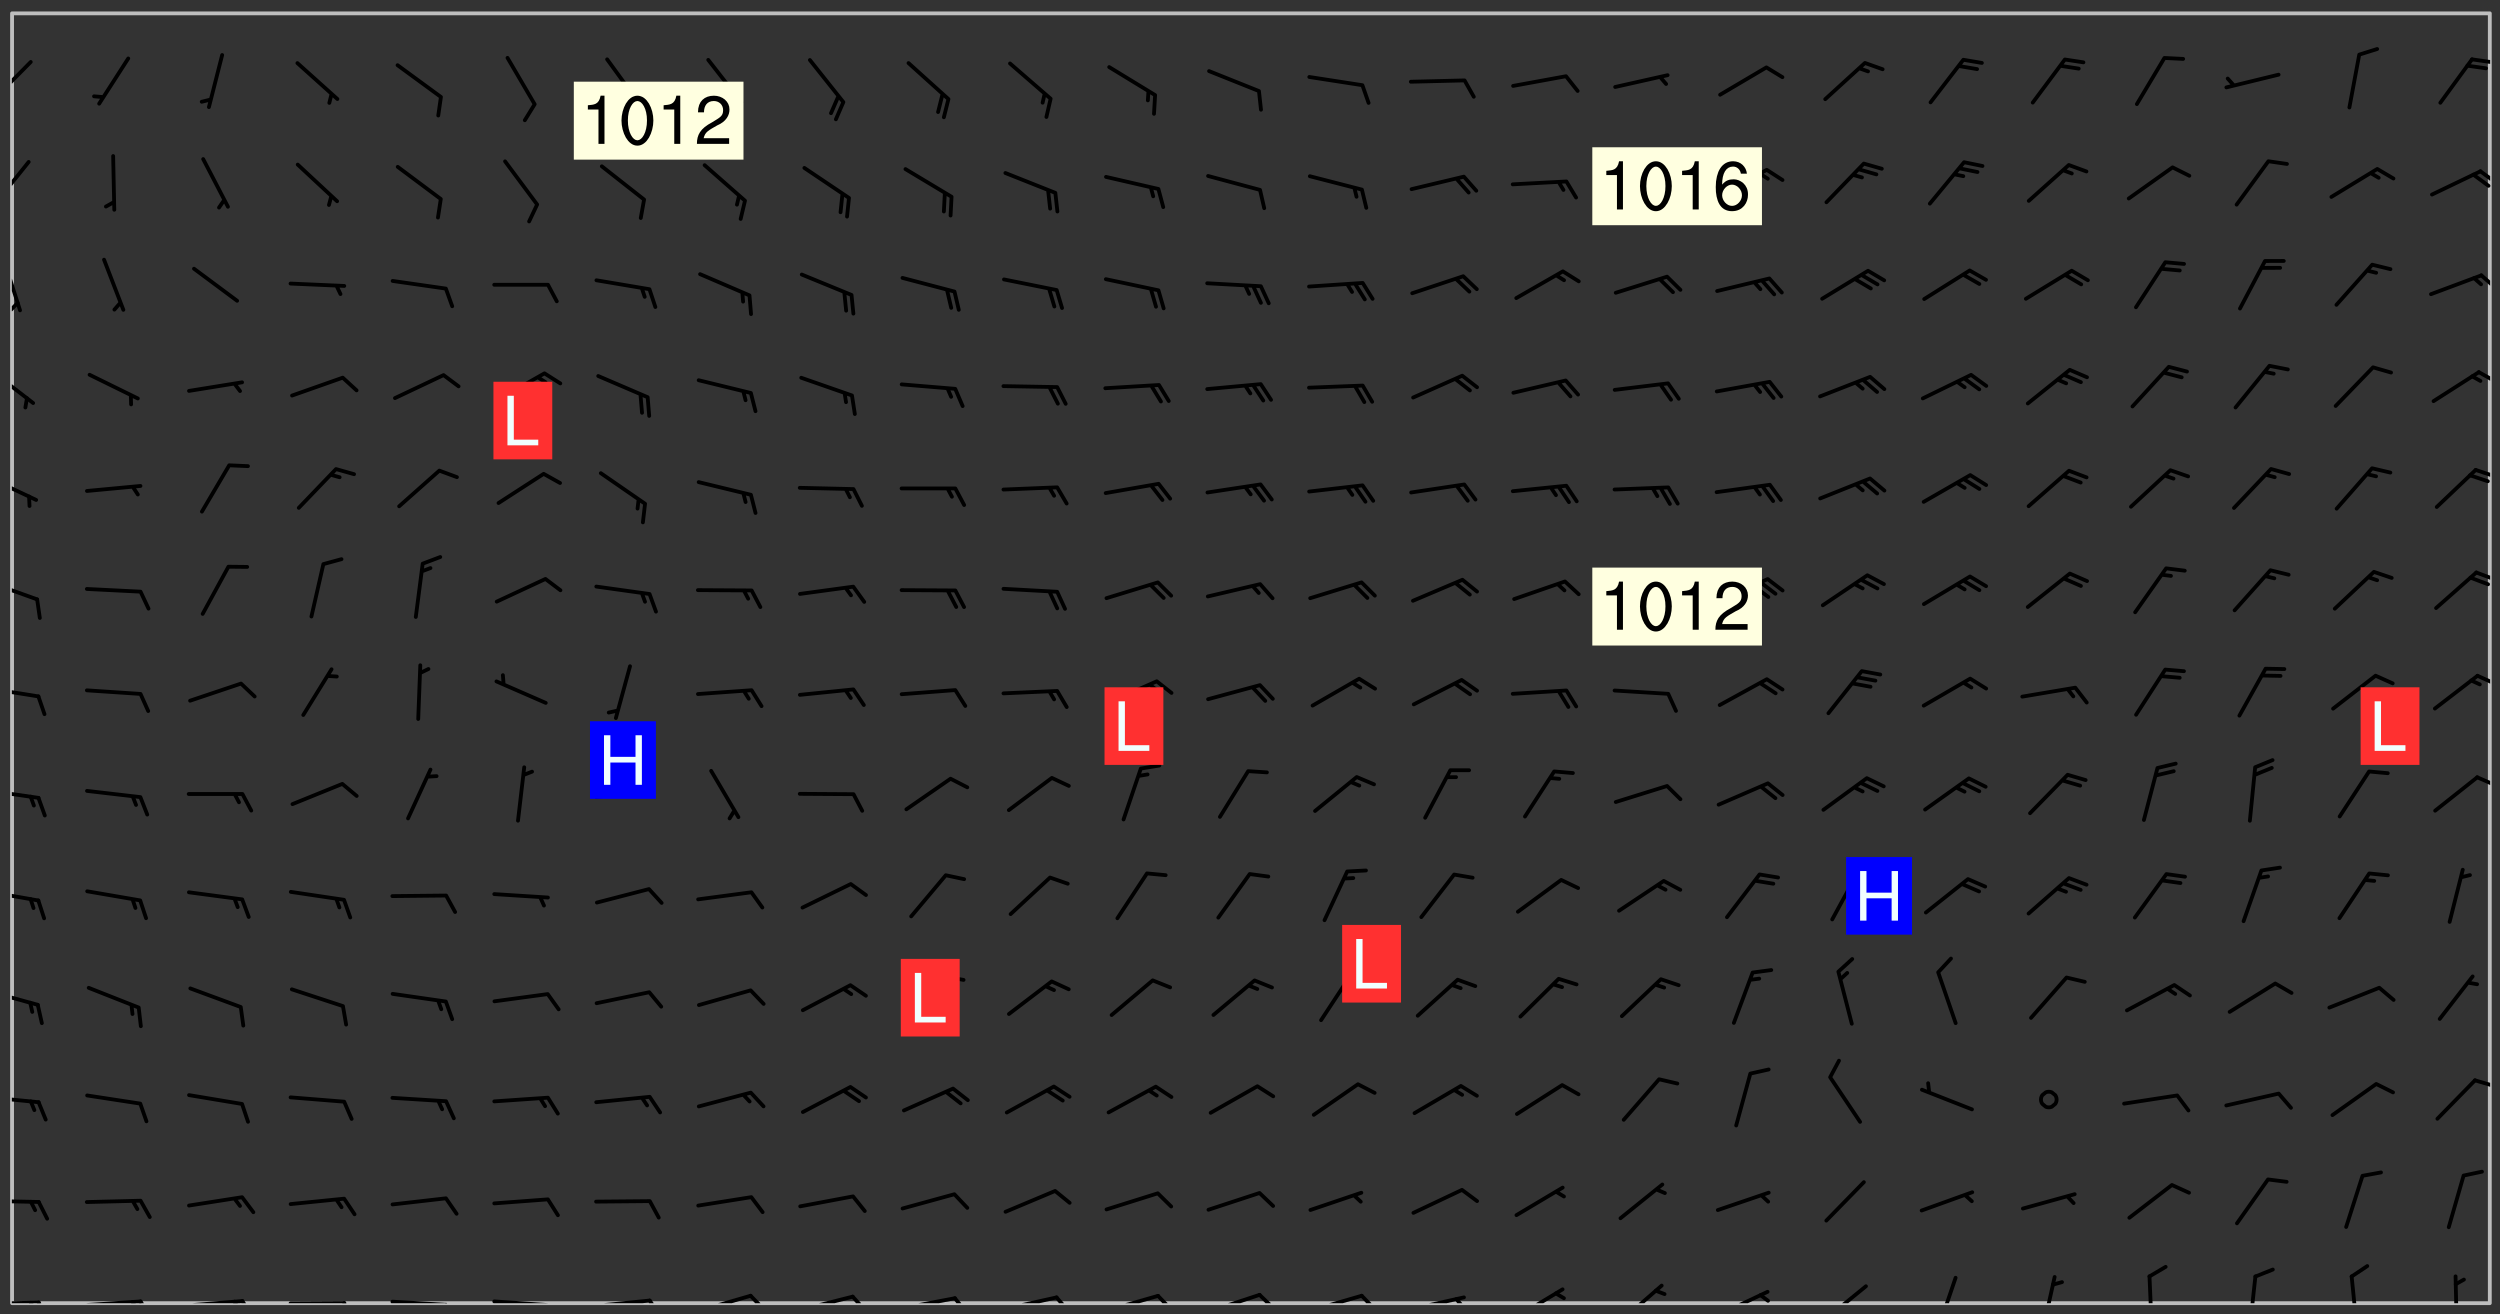 <svg xmlns="http://www.w3.org/2000/svg" role="img" xmlns:xlink="http://www.w3.org/1999/xlink" viewBox="142.45 309.95 326.84 171.84"><rect x="142.45" y="309.95" width="326.84" height="171.84" fill="#333333" stroke="none"/><defs><clipPath id="a"><path d="M144 311.672h324v168.656H144zm0 0"/></clipPath><clipPath id="b"><path d="M144 479h4v1.328h-4zm0 0"/></clipPath><clipPath id="c"><path d="M147 479h2v1.328h-2zm0 0"/></clipPath><clipPath id="d"><path d="M146 480h2v.328h-2zm0 0"/></clipPath><clipPath id="e"><path d="M153 479h9v1.328h-9zm0 0"/></clipPath><clipPath id="f"><path d="M160 479h3v1.328h-3zm0 0"/></clipPath><clipPath id="g"><path d="M159 479h2v1.328h-2zm0 0"/></clipPath><clipPath id="h"><path d="M166 479h9v1.328h-9zm0 0"/></clipPath><clipPath id="i"><path d="M173 479h3v1.328h-3zm0 0"/></clipPath><clipPath id="j"><path d="M172 479h3v1.328h-3zm0 0"/></clipPath><clipPath id="k"><path d="M180 480h8v.328h-8zm0 0"/></clipPath><clipPath id="l"><path d="M187 480h2v.328h-2zm0 0"/></clipPath><clipPath id="m"><path d="M193 479h9v1.328h-9zm0 0"/></clipPath><clipPath id="n"><path d="M200 480h3v.328h-3zm0 0"/></clipPath><clipPath id="o"><path d="M206 479h9v1.328h-9zm0 0"/></clipPath><clipPath id="p"><path d="M213 480h3v.328h-3zm0 0"/></clipPath><clipPath id="q"><path d="M220 479h8v1.328h-8zm0 0"/></clipPath><clipPath id="r"><path d="M227 479h2v1.328h-2zm0 0"/></clipPath><clipPath id="s"><path d="M233 479h8v1.328h-8zm0 0"/></clipPath><clipPath id="t"><path d="M240 479h3v1.328h-3zm0 0"/></clipPath><clipPath id="u"><path d="M246 479h9v1.328h-9zm0 0"/></clipPath><clipPath id="v"><path d="M253 479h3v1.328h-3zm0 0"/></clipPath><clipPath id="w"><path d="M260 479h8v1.328h-8zm0 0"/></clipPath><clipPath id="x"><path d="M267 479h3v1.328h-3zm0 0"/></clipPath><clipPath id="y"><path d="M273 479h8v1.328h-8zm0 0"/></clipPath><clipPath id="z"><path d="M280 479h3v1.328h-3zm0 0"/></clipPath><clipPath id="A"><path d="M286 479h9v1.328h-9zm0 0"/></clipPath><clipPath id="B"><path d="M293 479h3v1.328h-3zm0 0"/></clipPath><clipPath id="C"><path d="M300 478h8v2.328h-8zm0 0"/></clipPath><clipPath id="D"><path d="M306 478h4v2.328h-4zm0 0"/></clipPath><clipPath id="E"><path d="M313 479h8v1.328h-8zm0 0"/></clipPath><clipPath id="F"><path d="M320 479h3v1.328h-3zm0 0"/></clipPath><clipPath id="G"><path d="M326 479h9v1.328h-9zm0 0"/></clipPath><clipPath id="H"><path d="M332 479h2v1.328h-2zm0 0"/></clipPath><clipPath id="I"><path d="M340 478h7v2.328h-7zm0 0"/></clipPath><clipPath id="J"><path d="M354 477h6v3.328h-6zm0 0"/></clipPath><clipPath id="K"><path d="M366 478h8v2.328h-8zm0 0"/></clipPath><clipPath id="L"><path d="M372 479h2v1.328h-2zm0 0"/></clipPath><clipPath id="M"><path d="M380 477h7v3.328h-7zm0 0"/></clipPath><clipPath id="N"><path d="M395 476h4v4.328h-4zm0 0"/></clipPath><clipPath id="O"><path d="M409 476h3v4.328h-3zm0 0"/></clipPath><clipPath id="P"><path d="M423 476h2v4.328h-2zm0 0"/></clipPath><clipPath id="Q"><path d="M436 476h2v4.328h-2zm0 0"/></clipPath><clipPath id="R"><path d="M449 476h2v4.328h-2zm0 0"/></clipPath><clipPath id="S"><path d="M463 476h1v4.328h-1zm0 0"/></clipPath><clipPath id="T"><path d="M144 466h4v2h-4zm0 0"/></clipPath><clipPath id="U"><path d="M144 453h4v2h-4zm0 0"/></clipPath><clipPath id="V"><path d="M465 450h3v3h-3zm0 0"/></clipPath><clipPath id="W"><path d="M144 439h4v3h-4zm0 0"/></clipPath><clipPath id="X"><path d="M144 426h4v2h-4zm0 0"/></clipPath><clipPath id="Y"><path d="M144 413h4v2h-4zm0 0"/></clipPath><clipPath id="Z"><path d="M466 411h2v2h-2zm0 0"/></clipPath><clipPath id="aa"><path d="M144 399h4v3h-4zm0 0"/></clipPath><clipPath id="ab"><path d="M466 398h2v2h-2zm0 0"/></clipPath><clipPath id="ac"><path d="M144 385h4v4h-4zm0 0"/></clipPath><clipPath id="ad"><path d="M465 384h3v2h-3zm0 0"/></clipPath><clipPath id="ae"><path d="M144 372h4v4h-4zm0 0"/></clipPath><clipPath id="af"><path d="M465 371h3v2h-3zm0 0"/></clipPath><clipPath id="ag"><path d="M144 358h4v5h-4zm0 0"/></clipPath><clipPath id="ah"><path d="M466 358h2v3h-2zm0 0"/></clipPath><clipPath id="ai"><path d="M144 343h2v8h-2zm0 0"/></clipPath><clipPath id="aj"><path d="M144 349h2v2h-2zm0 0"/></clipPath><clipPath id="ak"><path d="M466 345h2v3h-2zm0 0"/></clipPath><clipPath id="al"><path d="M144 330h3v7h-3zm0 0"/></clipPath><clipPath id="am"><path d="M466 332h2v3h-2zm0 0"/></clipPath><clipPath id="an"><path d="M465 332h3v3h-3zm0 0"/></clipPath><clipPath id="ao"><path d="M144 317h3v7h-3zm0 0"/></clipPath><clipPath id="ap"><path d="M465 317h3v2h-3zm0 0"/></clipPath><g id="aq" clip-path="url(#clip1)"><path fill="#fff" fill-opacity="0" fill-rule="evenodd" d="M0 0h1000v1000H0zm0 0"/><path fill="#d3d3d3" fill-opacity="0" fill-rule="evenodd" d="M162.152 355.867l-.234.293.059.234.117.172.176.234.293.348.113.059.117-.172.059-.234.176-.176.465-.176h.699l.234.293.289.816.059.176.176.23.352.234.699.699.172.176.234.348.234.41.289.582.41.465.23.234.234.176.117.23.176.293.172 1.164v.234l.059.289.059.117.117.117.348.41.117.172.176.176.176.234.117.172.172.352.059.234.234.406.234-.059-.176.176-.059.93h-.582l-.234-.113-.348.113-.117.117-.059.293-.059.176-.117.172-.465.293-.059.234-.059.113v.645l.059.172v.41l.059.059v.406l.059.406.117.176.059.059.23.641-.059.293v.699l-.059.582v.234l-.059.23-.055.352v1.922l.055.117h.426l-.367.117-.023.352.891 1.168 1.742.539 1.34.359v.539l.09.809.535.715 1.52.27.891-.086.09 1.164.535.18 1.16-.18 2.055-.984 1.16-.363 1.879-.176 1.695-.18-.18.719-1.516.086-1.25.09-.805.27-1.074.809.27.719.535.898-.18.625-.266.809.266 1.078.625.898.805.18 1.25-.18-.266.723.098.504.055.293v.172l.059.293v.406l.176.117.352.117h.406l.293-.176.113-.117.059-.117.117-.23.059-.176.352-.465.23-.176.176-.059.176.059.059.176.117.988.055.469.059.172.117.234.176.059.816.059h.289l.117.234.059.406.059.352v1.105l.117.293.117.348.289.699.176.352.582.754.352.176.172.059.469.234.641.465.348.234.293.176.293.055.23.062.816.348.293.176.113.172.352.352.117.176.523.641v.289l.059.352v.348l.059.352.059.289.117.059.172.059h.176l.582.234.176.117.176.289.176.234.113.234.293.23.117.117v.41l.059.055.289.234.234.117.059.117.117.172.059.117.23.234.059.176.234.059.117.059-.117.113-.059.117v.117l-.117.293-.117.289v.582l.176.117.117.059.059.117.117.117.113.059.176.348.059.352.059.406v.176l-.059.176-.117.699v.172l.117.176.293.293h.406l.176.117.117.172.117.293v.234h-.527l-.23-.234h-.234l-.176.059-.059.699.059.348.117.176.176.41.117.23.289.469.176.055h.523l.234.059.758.641.059.293v.234l.059.059.23.348v.352l-.117.172v.293l.293.289.293.176.172.059.293.176.293.117.582.406.289.234.293.176.219.16.016.012.23.176.641.523.176.234.117.176.176.176.113.172v.641l.117.176.469.117.582.117.234.059.23.113.293.117.113.059.586.352.289.172.176.062.176.055.176.059.699.352.289.176.234.055.289.176.234.117.641.406.293.117.172.059.234.059.41.059.23.059.234.117.059.172-.41.176.469.059.059.293.113.234.176.055.234.059.176.059.406.117.641.234.117.172.059.234v.176l-.059.117-.059.406.234.234.117.059.348.117.641.23.176.117.289.117.176.176.234.465.582 1.105.176.176.348.176.176.117.352.117 1.047.523.234.059.465.113.293.059.465.176.758.582.234.234.348.465.176.176.289.234.816.699.293.176.289.289.293.176.293.289.695.641.176.176.293.234.289.234.469.289.641.582.348.234.234.293.348.348.352.465.934.992.348.406.117.176.234.059.113.117.645.176.23.113.234.059.293.176.23.117.934.699.406.406.234.176.406.176.234.117.816.348.348.234.234.117.293.289.23.117.758.352.352.172.23.059.293.117.234.059.871.176h.816l.469.23.172.059.875.699.465.117.293.059.176.059.23.059.469.059.348.059.352.059.406.059h.293l.172.059v.23l.176.176h.293l.348.059.352.059.699.117h.641l.465-.234.293-.176.172-.117.41-.172.289-.176.934-.465.469-.293.523-.293.465-.172.465-.176 1.051-.465.289-.117.41-.117.289-.117.527-.176 1.516-.699.582-.348.289-.059.293-.059.348-.117.875-.23.352-.117h.113l.234-.059.875-.234.234-.059h.812l.352-.059.816-.117.172-.059.352-.055.293-.059.23-.059.816-.176.176-.059h.348l.234-.059.465-.117.758-.172.234-.059h.348l.41-.117.289-.059 1.285-.059h.289l.41-.059.23-.059h.176l.875-.117h.406l.41-.117h.348l.352-.113.871-.059h1.75l1.047.289.41.117.289.117.352.117.289.117 1.051.172.289.059h.293l.293.059.172.059.41.059.172.059.117.059h.117l.117.059.352.059h.113l.41.066 1.922.395 1.926.395 1.52.449 1.695.719 2.145.805 1.605-.719 1.43-.805 1.16-1.078 1.25-.449 3.035-.719 1.875-.359 2.145-1.348 2.234-1.254 2.5-1.258 1.695-.449 1.785-.18 1.16-.27.625.539 1.34-.27.715-.988.984-1.344.445-.18.805-.359 1.875-.539 1.785-.449 1.25-.27 1.16-.09 1.699-.09 1.961-.27 1.25-.09h.539l.625-.09h.891l2.145-.18 2.41-.18 2.59-.09 1.695.18 1.609.09 1.43.359 1.16.719 1.875.988 1.16 1.527.266.715.629.09.355.898.535.539.535 1.527 1.074.359h.535l-.805.535.09 1.707.715 2.695.891.805.895.988.715 1.258 1.785.539 1.52-.18.355 1.344 1.609-.805.98-.539.27.27.316-.215.219-.145.801.449.449-.359h.355l.535-.27.539-.719.535-.27.625-.988 1.16.449.84.371 1.395.617 1.695-.18h1.605l1.785.09.18-1.707.535-1.344.805.27.492.848.402.406-.09.539v.359l.715.449.711-.27h1.43l.359.988.445 1.258.715 1.344 1.25.629 1.695.629.715-.18.18-.539.98-.09.449.359.086 1.258-.266.629-.535.18v.539l.715.984.266.539.984.988.801 1.078-.266.359-.09.898-.625 2.332-.355 2.066-.09 1.793-.18.719-.09.539v1.438l-.98 1.883-.359 1.707-.535.898-.805 1.168-.266.539 2.055 1.254.086.359-.355.539-.09-.18v.809l.09 1.438-.445.715-1.074.094-.266.715.535.898.805.719 1.16.809 1.34.27.445.359-.355.449-1.789-.09-1.25-.449-.715-.719-.625-.09-.176 3.59-.188 1.309h89.359V311.703h-55.27v49.082l.762.125 3.289.543 2.023 2.836v2.754l2.352.332 2.348.332h4.051l-1.379 4.16-2.023.707-2.023.703-.543.344-2.594 1.617-.188.117-2.023-2.078-.73-2.742-2.672-2.078-1.375-3.5-.066-.082-1.957-2.672 2.75-1.418v-49.082H294.422v91.414l.117.031.133.012.074.074.105.047.09.059.086.059.09.059.297.297.059.09.031.117.027.117.016.137-.031.117-.059.09-.059.086-.043.105-.047.102-.027.121v.145l.176.27.148.148.074.086.074.074.043.105.062.09.059.086.043.105.059.09.047.102.043.105.059.086.117.18.074.074.062.086.059.09.043.105.059.09.059.086.062.09.059.09.043.102.117.18.074.074.059.086.074.074.09.059.105.047h.148l.133-.016.133.016.102-.047.074-.074.047-.102-.016-.133v-.148l-.047-.105-.027-.117-.047-.102-.027-.121-.043-.102-.062-.09-.043-.102-.043-.105-.031-.117-.016-.133-.012-.137.086-.059.059-.086.121-.031.043.105.016.133v.117l.059.102.059.09.09.059.148.148.059.09.043.105-.012.102.086.059.105.047.086.059.09.059.074.074-.117.027-.105.047-.086.059-.074.074-.059.09-.062.086-.027.121-.047.102-.043.105-.031.117-.012.133-.016.133v.148l.027.117.047.105.043.102.059.09.074.074.09.059.074.074.09.059.059.09.043.105.047.102.117.031.133.016h.148l.117-.031.105.043.043.105.047.102.027.121L299.5 410l.027.117.031.121.027.117.105.043.102.047.133-.016.148.148.062.086.074.074.07.074.09.062.105.043.102.043.117.031.137.016.117-.031.074-.074.027-.117-.012-.133-.031-.121-.027-.117.043-.105h.117l.09.062.117.027h.148l.133.016h.148l.133.016.133-.016h.148l.133-.016.133-.012.137.012.117-.027.133-.016.191-.059-.059.176-.016.133-.027.121-.016.133-.059.086-.133.016-.105.047-.105.043-.117.031-.117.027-.266.031h-.148l-.133.016-.074.074.059.086.148.148.117.18.074.07.09.062.09.059.086.059.09.059.102.043.105.062.105.043.086.059.105.047.102.043.18.117.059.09-.043.102-.047.105.016.133.223.223.059.09.043.102.031.121.043.102.016.133.031.117.012.137.031.117.148.148.102.043.105.043.117.031.133.016.137.016h.117l.117-.031.09-.059.043-.105.047-.102.043-.105.031-.117.012-.133v-.148l-.012-.133-.016-.133-.031-.117-.043-.105-.047-.105-.043-.102-.043-.105-.016-.133.016-.133.027-.117.031-.117.027-.121.047-.102.09-.059.086-.062.074-.074.09-.059.223-.223.059-.086.074-.074.117-.18.059-.086v-.148l-.074-.074-.102-.047-.105-.043-.102-.043-.059-.09-.047-.105-.027-.117.09-.059.117-.031.102-.043.18-.117.148-.148.012-.133-.012-.105-.09-.059-.133.016h-.148l-.133.016-.133-.016-.121-.031-.086-.059-.074-.074-.059-.09-.062-.086-.117-.18-.059-.086.031-.121.086-.059.121-.031.059-.086v-.121l-.031-.117-.059-.09-.059-.086-.047-.105-.027-.117-.016-.133.059-.09.074-.074.09-.059.117-.18.074-.074.059-.086.148-.148.121-.031.133-.016.133.016.074.074.043.105.016.133-.031.117-.117.031-.133.012-.148.148-.043.105-.047.102-.027.121-.031.117v.148l.031.117.043.105.059.09.074.07.074.074.117.031.121.027.117-.027.133-.016h.117l.09.059.074.074.047.105.059.086.102.047.133.016.105.043.086.059-.012.105-.074.074-.18.117-.059.09-.09.059-.07.074-.074.074-.062.09-.027.117-.016.133.016.133-.016.133v.148l.016.133.027.117.031.121.074.074.09.059.086.059.09.059.117.031v.086l-.102.047-.09.059-.266.031-.117.027h-.148l-.105.043-.102.047-.059.09-.062.234-.012.133-.031.121-.016.133v.293l-.012.133.012.137.016.133.133.016.133.012.121.031.086.059.074.074.047.105.043.102.016.133v.445l-.016.133v.445l.031.266.027.117.016.133.031.117.086.211.031.266v.148l-.031.117-.027.117-.031.121-.027.117-.031.117-.031.121-.012.133-.016.133.09.059.117-.031.102.016.047.105-.031.266v.441l-.043.105-.047.105-.043.102-.043.105-.059.086-.031.121-.043.117-.031.117-.016.133.016.133.059.09.105.047.086.059.059.086-.012.137-.031.117-.043.102v.445l-.016.133v.148l-.031.117-.043.105-.027.117-.047.105-.043.102-.031.121-.027.117-.031.133-.031.117-.027.117-.043.105-.031.117-.031.121-.012.133-.016.133v.297l.027.117v.148l.047.398.027.117.059.09.121.031h.148l.133-.016.059.09v.117l-.059.09-.09.059-.102.043-.105.047-.09.059-.086.059-.137.016-.117-.031-.133-.016-.102.047-.062.086-.012.137-.016.133-.031.117-.027.117-.016.133-.031.121v.297l.016.133.031.117v.148l.012.133v.148l-.027.117-.047.102-.027.121-.031.117-.059.09-.074.074-.102.043-.105.047-.117.027-.121.031-.102-.047.059-.086.105-.047.027-.117.031-.117.027-.121.031-.117v-.148l.016-.133-.031-.117-.043-.105-.105.016-.074.074-.102.043-.09.062-.074.074-.043.102-.016.133-.031.117L304.25 426l-.031.117-.027.117-.031.121-.027.117-.031.117-.043.105-.09.059h-.09l-.117-.031-.031-.086.016-.137-.031-.117v-.148l-.012-.133v-.148l-.062-.234-.027-.121-.043-.102-.047-.105-.059-.086-.059-.09-.043-.105-.062-.086-.148-.148-.07-.074-.105-.047-.105-.043-.102-.043-.297-.297-.09-.074-.086-.059-.105-.043-.09-.062-.086-.059-.105-.043-.09-.059-.086-.062-.074-.07-.105-.047-.086-.059-.105-.043-.09-.062-.102-.043-.105-.043-.086-.059-.105-.047-.105-.043-.102-.047-.09-.059-.102-.043-.105-.043-.09-.062-.117-.027-.133-.016-.133.016H299.75l-.133.016-.117-.031-.09-.059-.074-.074-.09-.059-.102-.047h-.148l-.121-.027-.102-.043-.074-.074-.117-.18-.09-.059-.102-.043-.09-.062-.105-.043-.09-.059-.086-.059-.105-.047-.059-.086-.059-.09-.043-.105-.047-.102-.074-.074-.086-.059-.074-.074-.09-.059-.223-.223-.043-.105-.031-.266.105-.043h.145l.105.043.074.074.09.059.086.059.105.047.09.059.148.148.07.074.148.148.062.086.074.074.086.059.074.074.09.062.09.059.086.059.27.176.102.047.105.043.102.043.047-.074.059-.086.074-.074.07-.074.105.043.074.074.059.09.043.102.047.105.043.105.121.027.117-.027.074-.09.043-.105.059-.09.074-.074.105-.043.117-.027.133.012.09.059.148.148.059.09.043.105.047.102.043.105.043.102.105.047.105.043.133.016.086-.059.059-.09.074-.074.105-.043.117.027.105.047.102.043.105.043.102.047.18.117v.117l-.016.133.016.133.016.137.059.086.102.047.121.027.117.031h.148l.117-.031.059-.09.18-.117.059-.09.074-.074.059-.086.117-.18.18-.117.117.031.09.059.043.074-.016.133v.117l.09.059h.148l.133-.016.133-.012.266-.031.105-.043.117-.031.121-.027.074-.074.07-.074.062-.09-.016-.105-.047-.102-.102-.043-.105-.016-.117.027-.266.031h-.148l-.074-.074-.09-.059-.117-.031-.117-.027-.133-.016h-.148l-.133.016h-.297l-.105-.047-.148-.148-.043-.102-.059-.09.223-.223.086-.059.105-.043.117-.031.133-.016.133.016.137.016.102.043.133-.012.09-.062.102-.043.062-.09-.047-.102-.09-.059-.117-.031-.102-.043-.059-.09-.062-.09v-.117l.016-.133.105-.047.074-.07v-.121l-.09-.059-.031-.117.09-.059.074-.074.043-.105.059-.09.047-.102.016-.133v-.148l-.047-.105-.043-.102-.09-.059-.133-.016-.102-.043-.137-.016-.117-.031h-.445l-.133-.016-.133-.012-.133-.016-.117-.031h-.148l-.133-.016-.133-.012-.266-.031-.121-.043-.086-.059-.074-.074v-.148l.012-.133.105-.047.102-.043.133-.016h.152l.133-.016h.293l.121.031.102.043.09.059.234.062.121-.047.09-.059.102-.043.133-.016.105.043.102.047.133.012.121-.027h.145l.121-.031.117-.027.105-.047.074-.074.086-.059.148-.148.059-.086.047-.105.027-.117.016-.105-.102-.043-.09-.059-.117-.031-.105-.043-.09-.062-.074-.086-.074-.074-.102-.043-.105-.047-.102-.043-.059-.09-.047-.102-.086-.211-.062-.086-.059-.09-.074-.074-.086-.059h-.27l-.117.031-.09.059-.102.043-.133.016-.105-.016-.027-.117-.062-.09-.117-.031-.102-.043-.148-.148-.031-.117-.016-.105.074-.074.18-.117.117-.027.117-.031.137.016.102.043.105.043.102.047.105.043.117.031.133.016.117.027.133.016.105-.016.09-.059-.074-.074-.105-.043-.074-.074-.074-.09-.148-.148-.086-.059-.09-.059-.074-.074-.09-.059-.102-.047-.121-.027-.102-.047-.105-.043-.117-.031-.102-.043-.121-.031h-.148l-.117.031-.105.043-.086.062-.18.117-.086.059-.09.059-.105.047-.086.059-.105.043-.102.043-.105.047-.074.074-.059.09-.059.086-.047.105-.059.086-.074.074-.133-.012-.117-.031h-.117l-.074.074-.09.059-.074.074-.09.059-.086.059-.105.047-.102.043-.137.016-.102-.043-.148-.148-.105-.047h-.086l-.105.047-.102.043-.121.031-.117-.031-.074-.074v-.117l.031-.121.074-.07.059-.09.074-.074.117-.031.105-.043h.293l.133-.016.137-.016.102-.043.09-.059.102-.047.09-.059.133-.012.09.059.133.012.09-.059.086-.059.105-.043.09-.059.086-.062.09-.059.148-.148.059-.086.059-.09.105-.043.133-.016.117.027.121.031.059-.059.059-.09.031-.266.027-.117.105.012.133.016.102-.043.09-.059.059-.09.074-.074.059-.09.047-.102.012-.133-.012-.133-.047-.105-.148-.148-.059-.09-.059-.086-.043-.105v-.445l.016-.133v-.148l.012-.133-.059-.059-.09.059-.102-.043-.18-.117-.086-.059-.062-.09-.059-.09-.074-.074-.086-.059-.121.031-.102.012-.105.047-.086.059-.105.043-.148.148-.09.059-.086.059-.09.062-.105.043-.133.016v-.121l.105-.043.117-.031.074-.07.043-.105v-.148l-.027-.117-.148-.148-.133-.016h-.148l-.117.031-.105.043-.102.043-.09.062-.117.027-.074-.074.012-.133-.043-.102-.043-.105-.09-.059-.117.027-.121.031-.117.031-.102.043-.121.031-.102.043-.105.043-.09.059-.102.016v-.117l.016-.133-.059-.09-.074.043-.148.148-.059.09-.074.074-.047.105-.043.102-.074.074-.059.09-.074.074-.059.086-.074.074-.09.062-.074.07-.074.074-.102.016-.133.016-.105-.043v-.121l.148-.148.043-.102.059-.09.047-.102.043-.105.059-.09.031-.117.043-.102.031-.121.027-.117.047-.105.043-.102.043-.105.074-.07.09-.062.09-.059.102-.043h.297l.266-.031.105-.043-.074-.074-.117-.031-.105-.043-.09-.059-.102-.047-.09-.059-.102-.043-.105-.043-.09-.062-.086-.059-.105-.043-.102-.043-.121-.031-.117-.031-.102-.043L297.5 410.25l-.102-.043-.09-.059-.043-.105-.016-.133.102-.043.133-.016.137.016.133-.016.102-.043.059-.09.016-.105-.09-.059-.074-.074-.102-.043-.09-.059-.148-.148-.043-.105-.016-.133v-.293l-.059-.09-.09-.059-.074-.074-.043-.105-.031-.117-.059-.09-.074-.074-.117-.027-.074-.074-.09-.059-.09-.062-.086-.059-.074-.074-.059-.086-.047-.105-.086-.059-.148-.148-.195-.059-.133.016-.102.043-.074.074-.047.102-.043.105-.059.09-.059.086-.297.297-.09.059h-.086l-.062-.086-.043-.105.031-.117.059-.09.027-.117-.012-.133-.09-.062-.105.047-.117.027-.117.031-.27.176-.102.047-.117.027-.105.047-.09.059-.102.043-.059-.086-.047-.105.016-.133.047-.105.07-.074.074-.07.059-.09v-.148l-.043-.105h-.238l-.102.047-.031.117-.027.117-.031.121-.074.043-.133.016-.074-.047-.043-.102-.043-.105-.047-.102-.043-.105-.121.031-.102.043-.133.016-.117.031-.105.043-.09.059-.102.047-.121.027-.133.016-.102-.043-.059-.09-.047-.105-.043-.102-.043-.105v-.117l.059-.09.086-.059.18-.117.102-.047.105-.043.105-.059.102-.043.09-.062.102-.043.105-.059.102-.047.09-.059.105-.043.102-.043.09-.062.102-.043.137-.016.117.031.102.043.121.031.102.043.105.047.102.043.105.043.102.047.105.043.102.043.105.047.086.059.105.043.117.031.105.043.102.047.09.059.105.043.102.043.105.047.117.027.102.047.121.027h.148l.086-.059.016-.102.059-.09-.027-.117-.074-.074-.117-.18-.074-.074-.09-.074-.18-.117-.086-.059-.105-.043-.102-.047-.27-.176-.059-.09-.074-.074-.059-.09-.043-.102-.031-.117-.016-.137v-.562l-.012-.133-.016-.133-.031-.117-.016-.133-.012-.133-.031-.121-.223-.223-.059-.086-.016-.105.031-.117.133-.016v-91.414H172.992v1.453l-.059.234-.352 1.051-.172.523-.117.348-.176.41-.117.172-.234.293-.23.059h-.352l-.117.059-.23.406v.293l.117.176.23.23.117.234.641.758.293.465.176.234.23.352.234.348.641.816.176.465.172.41.117.695.176.469.117 1.398.059.465v.875l.117 1.047v4.781l-.059.465-.352 1.281-.176.523-.113.41-.352.93L172.934 336l-.234.582-.117.176-.172.348-.176.406-.352.816-.059.293-.113.293-.117.289-.059.176-.117.875-.059.406-.059.117-.059.176-.059.172-.23.527-.117.172v.234l-.117.234-.059.172-.176.586v.289l-.059.176v.293l-.059.113-.059.527v.172l-.055.234v2.621l-.176.816-.117.176-.176.234-.117.172-.113.234-.586.934-.23.289-.293.465-.176.234-.289.352-.352.699-.113.23-.176.41-.176.23-.406.527-.816.699-.293.172-.289.234-.176.117-.176.176-.523.406-.527.176-.172.176-.234.055-.641.176h-.758m12.211 31.023l-1.074.449.359.895 1.25-.715.445-.539-.98-.09"/><path fill="#d3d3d3" fill-opacity="0" fill-rule="evenodd" d="M201.508 416.598h-.895l.449.629.98.359.805-.09.445-.988-.176.09-.715-.355-.895.355m154.621 59.07l-.059-.523v-.293l.113-.293.059-.23.469-.469h.113l.117-.113.117-.059h.176l.234-.059h.348l.234.059.117.059.23.172.059.176.117.582v.293l-.117.176-.172.289-.176.176-.527.523-.23.234-.117.059h-.176l-.117-.059-.406-.293-.176-.117-.117-.059-.059-.113-.055-.117m6.641-10.957l-.059-.172v-1.109l.059-.172.176-.059.172-.059h.176l.234-.059.117.059.059.699-.059.172-.117.176-.117.059-.234.523-.113.059h-.234l-.059-.117m9.613-14.391l-.117-.176v-.699l.293-.875.117-.172.176-.352.113-.23.117-.293.352-.758.117-.23.172-.234h.176l.117-.059h.641l.117.059.234.234.172.113.352.293.117.117.113.176v.113l.117.059.117.117v.699l-.059.176v.23l-.059.176-.348 1.051-.117.23-.117.234-.117.059-.23.234-.641.289h-.875l-.41-.117-.641-.465"/><path fill="none" stroke="#bebebe" stroke-linecap="round" stroke-linejoin="round" stroke-miterlimit="10" stroke-width=".5" d="M467.957 311.695H144.027v168.625h323.93v-168.625"/><g clip-path="url(#a)"><path fill="#fff" fill-opacity="0" fill-rule="evenodd" d="M144 311.672v168.656h324V311.672H144"/></g><g clip-path="url(#b)"><path fill="none" stroke="#000" stroke-linecap="round" stroke-linejoin="round" stroke-miterlimit="10" stroke-width=".5" d="M147.512 480.234l-7.023.188"/></g><g clip-path="url(#c)"><path fill="none" stroke="#000" stroke-linecap="round" stroke-linejoin="round" stroke-miterlimit="10" stroke-width=".5" d="M147.512 480.234l1.211 2.137"/></g><g clip-path="url(#d)"><path fill="none" stroke="#000" stroke-linecap="round" stroke-linejoin="round" stroke-miterlimit="10" stroke-width=".5" d="M146.492 480.262l.602 1.07"/></g><g clip-path="url(#e)"><path fill="none" stroke="#000" stroke-linecap="round" stroke-linejoin="round" stroke-miterlimit="10" stroke-width=".5" d="M160.82 480.094l-7.012.469"/></g><g clip-path="url(#f)"><path fill="none" stroke="#000" stroke-linecap="round" stroke-linejoin="round" stroke-miterlimit="10" stroke-width=".5" d="M160.82 480.094l1.293 2.086"/></g><g clip-path="url(#g)"><path fill="none" stroke="#000" stroke-linecap="round" stroke-linejoin="round" stroke-miterlimit="10" stroke-width=".5" d="M159.801 480.164l.648 1.043"/></g><g clip-path="url(#h)"><path fill="none" stroke="#000" stroke-linecap="round" stroke-linejoin="round" stroke-miterlimit="10" stroke-width=".5" d="M174.133 480.043l-7.004.57"/></g><g clip-path="url(#i)"><path fill="none" stroke="#000" stroke-linecap="round" stroke-linejoin="round" stroke-miterlimit="10" stroke-width=".5" d="M174.133 480.043l1.324 2.066"/></g><g clip-path="url(#j)"><path fill="none" stroke="#000" stroke-linecap="round" stroke-linejoin="round" stroke-miterlimit="10" stroke-width=".5" d="M173.113 480.125l.66 1.035"/></g><g clip-path="url(#k)"><path fill="none" stroke="#000" stroke-linecap="round" stroke-linejoin="round" stroke-miterlimit="10" stroke-width=".5" d="M187.457 480.309l-7.023.043"/></g><g clip-path="url(#l)"><path fill="none" stroke="#000" stroke-linecap="round" stroke-linejoin="round" stroke-miterlimit="10" stroke-width=".5" d="M187.457 480.309l1.168 2.156"/></g><g clip-path="url(#m)"><path fill="none" stroke="#000" stroke-linecap="round" stroke-linejoin="round" stroke-miterlimit="10" stroke-width=".5" d="M200.77 480.535l-7.016-.41"/></g><g clip-path="url(#n)"><path fill="none" stroke="#000" stroke-linecap="round" stroke-linejoin="round" stroke-miterlimit="10" stroke-width=".5" d="M200.77 480.535l1.023 2.23"/></g><g clip-path="url(#o)"><path fill="none" stroke="#000" stroke-linecap="round" stroke-linejoin="round" stroke-miterlimit="10" stroke-width=".5" d="M214.082 480.57l-7.012-.48"/></g><g clip-path="url(#p)"><path fill="none" stroke="#000" stroke-linecap="round" stroke-linejoin="round" stroke-miterlimit="10" stroke-width=".5" d="M214.082 480.57l1 2.238"/></g><g clip-path="url(#q)"><path fill="none" stroke="#000" stroke-linecap="round" stroke-linejoin="round" stroke-miterlimit="10" stroke-width=".5" d="M227.387 479.98l-6.992.695"/></g><g clip-path="url(#r)"><path fill="none" stroke="#000" stroke-linecap="round" stroke-linejoin="round" stroke-miterlimit="10" stroke-width=".5" d="M227.387 479.98l1.359 2.039"/></g><g clip-path="url(#s)"><path fill="none" stroke="#000" stroke-linecap="round" stroke-linejoin="round" stroke-miterlimit="10" stroke-width=".5" d="M240.582 479.352l-6.75 1.953"/></g><g clip-path="url(#t)"><path fill="none" stroke="#000" stroke-linecap="round" stroke-linejoin="round" stroke-miterlimit="10" stroke-width=".5" d="M240.582 479.352l1.707 1.762"/></g><g clip-path="url(#u)"><path fill="none" stroke="#000" stroke-linecap="round" stroke-linejoin="round" stroke-miterlimit="10" stroke-width=".5" d="M253.926 479.469l-6.812 1.719"/></g><g clip-path="url(#v)"><path fill="none" stroke="#000" stroke-linecap="round" stroke-linejoin="round" stroke-miterlimit="10" stroke-width=".5" d="M253.926 479.469l1.648 1.82"/></g><g clip-path="url(#w)"><path fill="none" stroke="#000" stroke-linecap="round" stroke-linejoin="round" stroke-miterlimit="10" stroke-width=".5" d="M267.289 479.676l-6.906 1.305"/></g><g clip-path="url(#x)"><path fill="none" stroke="#000" stroke-linecap="round" stroke-linejoin="round" stroke-miterlimit="10" stroke-width=".5" d="M267.289 479.676l1.535 1.914"/></g><g clip-path="url(#y)"><path fill="none" stroke="#000" stroke-linecap="round" stroke-linejoin="round" stroke-miterlimit="10" stroke-width=".5" d="M280.582 479.57l-6.863 1.52"/></g><g clip-path="url(#z)"><path fill="none" stroke="#000" stroke-linecap="round" stroke-linejoin="round" stroke-miterlimit="10" stroke-width=".5" d="M280.582 479.57l1.594 1.867"/></g><g clip-path="url(#A)"><path fill="none" stroke="#000" stroke-linecap="round" stroke-linejoin="round" stroke-miterlimit="10" stroke-width=".5" d="M293.844 479.367l-6.758 1.922"/></g><g clip-path="url(#B)"><path fill="none" stroke="#000" stroke-linecap="round" stroke-linejoin="round" stroke-miterlimit="10" stroke-width=".5" d="M293.844 479.367l1.703 1.77"/></g><g clip-path="url(#C)"><path fill="none" stroke="#000" stroke-linecap="round" stroke-linejoin="round" stroke-miterlimit="10" stroke-width=".5" d="M307.121 479.234l-6.68 2.188"/></g><g clip-path="url(#D)"><path fill="none" stroke="#000" stroke-linecap="round" stroke-linejoin="round" stroke-miterlimit="10" stroke-width=".5" d="M307.121 479.234l1.77 1.703"/></g><g clip-path="url(#E)"><path fill="none" stroke="#000" stroke-linecap="round" stroke-linejoin="round" stroke-miterlimit="10" stroke-width=".5" d="M320.473 479.352l-6.754 1.953"/></g><g clip-path="url(#F)"><path fill="none" stroke="#000" stroke-linecap="round" stroke-linejoin="round" stroke-miterlimit="10" stroke-width=".5" d="M320.473 479.352l1.707 1.762"/></g><g clip-path="url(#G)"><path fill="none" stroke="#000" stroke-linecap="round" stroke-linejoin="round" stroke-miterlimit="10" stroke-width=".5" d="M333.84 479.566l-6.859 1.523"/></g><g clip-path="url(#H)"><path fill="none" stroke="#000" stroke-linecap="round" stroke-linejoin="round" stroke-miterlimit="10" stroke-width=".5" d="M332.844 479.789l.797.934"/></g><g clip-path="url(#I)"><path fill="none" stroke="#000" stroke-linecap="round" stroke-linejoin="round" stroke-miterlimit="10" stroke-width=".5" d="M346.734 478.512l-6.016 3.633"/></g><path fill="none" stroke="#000" stroke-linecap="round" stroke-linejoin="round" stroke-miterlimit="10" stroke-width=".5" d="M345.859 479.043l1.051.629"/><g clip-path="url(#J)"><path fill="none" stroke="#000" stroke-linecap="round" stroke-linejoin="round" stroke-miterlimit="10" stroke-width=".5" d="M359.691 478.023l-5.301 4.613"/></g><path fill="none" stroke="#000" stroke-linecap="round" stroke-linejoin="round" stroke-miterlimit="10" stroke-width=".5" d="M358.922 478.695l1.145.438"/><g clip-path="url(#K)"><path fill="none" stroke="#000" stroke-linecap="round" stroke-linejoin="round" stroke-miterlimit="10" stroke-width=".5" d="M373.535 478.836l-6.359 2.984"/></g><g clip-path="url(#L)"><path fill="none" stroke="#000" stroke-linecap="round" stroke-linejoin="round" stroke-miterlimit="10" stroke-width=".5" d="M372.613 479.27l.98.738"/></g><g clip-path="url(#M)"><path fill="none" stroke="#000" stroke-linecap="round" stroke-linejoin="round" stroke-miterlimit="10" stroke-width=".5" d="M386.395 478.109l-5.449 4.438"/></g><g clip-path="url(#N)"><path fill="none" stroke="#000" stroke-linecap="round" stroke-linejoin="round" stroke-miterlimit="10" stroke-width=".5" d="M398.117 477l-2.262 6.656"/></g><g clip-path="url(#O)"><path fill="none" stroke="#000" stroke-linecap="round" stroke-linejoin="round" stroke-miterlimit="10" stroke-width=".5" d="M411.066 476.898l-1.527 6.859"/></g><path fill="none" stroke="#000" stroke-linecap="round" stroke-linejoin="round" stroke-miterlimit="10" stroke-width=".5" d="M410.844 477.898l1.184-.328"/><g clip-path="url(#P)"><path fill="none" stroke="#000" stroke-linecap="round" stroke-linejoin="round" stroke-miterlimit="10" stroke-width=".5" d="M423.465 476.82l.305 7.02"/></g><path fill="none" stroke="#000" stroke-linecap="round" stroke-linejoin="round" stroke-miterlimit="10" stroke-width=".5" d="M423.465 476.82l2.113-1.246"/><g clip-path="url(#Q)"><path fill="none" stroke="#000" stroke-linecap="round" stroke-linejoin="round" stroke-miterlimit="10" stroke-width=".5" d="M437.312 476.836l-.762 6.984"/></g><path fill="none" stroke="#000" stroke-linecap="round" stroke-linejoin="round" stroke-miterlimit="10" stroke-width=".5" d="M437.312 476.836l2.277-.91"/><g clip-path="url(#R)"><path fill="none" stroke="#000" stroke-linecap="round" stroke-linejoin="round" stroke-miterlimit="10" stroke-width=".5" d="M449.895 476.832l.703 6.992"/></g><path fill="none" stroke="#000" stroke-linecap="round" stroke-linejoin="round" stroke-miterlimit="10" stroke-width=".5" d="M449.895 476.832l2.043-1.363"/><g clip-path="url(#S)"><path fill="none" stroke="#000" stroke-linecap="round" stroke-linejoin="round" stroke-miterlimit="10" stroke-width=".5" d="M463.48 476.816l.164 7.023"/></g><path fill="none" stroke="#000" stroke-linecap="round" stroke-linejoin="round" stroke-miterlimit="10" stroke-width=".5" d="M463.504 477.84l1.07-.602"/><g clip-path="url(#T)"><path fill="none" stroke="#000" stroke-linecap="round" stroke-linejoin="round" stroke-miterlimit="10" stroke-width=".5" d="M147.512 467.09l-7.023-.152"/></g><path fill="none" stroke="#000" stroke-linecap="round" stroke-linejoin="round" stroke-miterlimit="10" stroke-width=".5" d="M147.512 467.09l1.105 2.191m-2.125-2.211l.551 1.094m13.785-1.238l-7.027.176m7.027-.176l1.203 2.137m-2.227-2.109l.605 1.066m13.691-1.551l-6.941 1.09m6.941-1.09l1.473 1.961m-2.484-1.801l.738.98m13.613-.949l-6.992.707m6.992-.707l1.363 2.039m-2.383-1.938l.684 1.02m13.645-1.168l-6.98.801m6.98-.801l1.395 2.02m11.934-1.883l-7.008.527m7.008-.527l1.312 2.074m12.012-1.844l-7.023.066m7.023-.066l1.172 2.156m12.102-2.676l-6.941 1.105m6.941-1.105l1.477 1.961m11.82-2.059l-6.906 1.301m6.906-1.301l1.535 1.914m11.715-2.195l-6.773 1.863m6.773-1.863l1.688 1.781m11.48-2.211l-6.48 2.723m6.48-2.723l1.902 1.551m11.523-1.242l-6.703 2.105m6.703-2.105l1.75 1.723m11.551-1.766l-6.676 2.191m6.676-2.191l1.773 1.695m11.535-1.727l-6.656 2.254m5.688-1.926l.891.84m13.238-1.543l-6.352 3.004m6.352-3.004l1.969 1.465m11.191-1.762l-6.039 3.598m5.16-3.074l1.047.637m12.863-1.566l-5.473 4.41m4.676-3.77l1.129.48m13.574-.051l-6.652 2.27m5.684-1.938l.895.84M386.125 464.5l-4.91 5.027m19.078-3.707l-6.613 2.387m5.648-2.039l.91.824m13.449-.918l-6.77 1.879m5.785-1.605l.844.891m12.852-2.367l-5.566 4.285m5.566-4.285l2.234 1.012m10.328-1.738l-4.059 5.738m4.059-5.738l2.434.309m9.922-.785l-2.141 6.691m2.141-6.691l2.414-.441m10.801.41l-1.941 6.754m1.941-6.754l2.402-.508"/><g clip-path="url(#U)"><path fill="none" stroke="#000" stroke-linecap="round" stroke-linejoin="round" stroke-miterlimit="10" stroke-width=".5" d="M147.496 454.051l-6.992-.703"/></g><path fill="none" stroke="#000" stroke-linecap="round" stroke-linejoin="round" stroke-miterlimit="10" stroke-width=".5" d="M147.496 454.051l.93 2.27m-1.945-2.371l.461 1.133m13.848-.852l-6.945-1.066m6.945 1.066l.809 2.316m12.496-2.27l-6.93-1.156m6.93 1.156l.781 2.328m12.574-2.625l-7.008-.566m7.008.566l.973 2.254m12.344-2.316l-7.012-.441m7.012.441l1.016 2.234m-2.035-2.297l.508 1.117m13.828-1.516l-7.012.484m7.012-.484l1.297 2.082m-2.316-2.012l.648 1.043m13.676-1.223l-6.992.703m6.992-.703l1.363 2.039m-2.383-1.938l.684 1.02m13.551-1.672l-6.793 1.805m6.793-1.805l1.668 1.797m-2.656-1.535l.836.898m13.18-1.898l-6.215 3.277m6.215-3.277l2.027 1.379m-2.934-.902l2.031 1.379m12.293-1.645L260.625 455.125m6.422-2.855l1.934 1.512m-2.867-1.094l1.93 1.512M280.227 452l-6.152 3.395M280.227 452l2.055 1.34m-2.949-.844l2.055 1.34m12.164-1.82l-6.168 3.367m6.168-3.367l2.047 1.352m-2.945-.863l1.023.676m13.16-1.219l-6.109 3.473m6.109-3.473l2.07 1.316m11.078-1.578l-5.777 4m5.777-4l2.18 1.129m11.277-.906l-6.062 3.555m6.062-3.555l2.09 1.285m-2.973-.77l1.047.645m13.082-1.273l-5.922 3.781m5.922-3.781l2.137 1.207m10.527-1.965l-4.621 5.297m4.621-5.297l2.387.555m9.543-1.297l-1.848 6.781m1.848-6.781l2.395-.539m8.039 1.012l3.914 5.836m-3.914-5.836l1.156-2.164m10.844 3.797l6.543 2.57m-5.59-2.195l-.141-1.223m16.797 2.133l-.02-.199-.059-.191-.094-.18-.461-.375-.191-.059-.199-.02-.199.02-.191.059-.457.375-.098.18-.059.191-.02.199.02.199.059.191.098.176.457.379.191.059.199.02.199-.02.191-.059.461-.379.094-.176.059-.191.02-.199m15.766-.535l-6.945 1.07m6.945-1.07l1.469 1.965m11.801-2.207l-6.855 1.551m6.855-1.551l1.602 1.859m11.148-3.117l-5.727 4.07m5.727-4.07l2.195 1.098m10.715-1.574l-4.914 5.023"/><g clip-path="url(#V)"><path fill="none" stroke="#000" stroke-linecap="round" stroke-linejoin="round" stroke-miterlimit="10" stroke-width=".5" d="M466.02 451.188l2.352.691"/></g><g clip-path="url(#W)"><path fill="none" stroke="#000" stroke-linecap="round" stroke-linejoin="round" stroke-miterlimit="10" stroke-width=".5" d="M147.387 441.316l-6.773-1.867"/></g><path fill="none" stroke="#000" stroke-linecap="round" stroke-linejoin="round" stroke-miterlimit="10" stroke-width=".5" d="M147.387 441.316l.535 2.395m-1.52-2.664l.266 1.195m13.914-.57l-6.535-2.578m6.535 2.578l.281 2.438m-1.23-2.812l.137 1.219m14.156-.914l-6.594-2.434m6.594 2.434l.332 2.43m13.027-2.551l-6.68-2.191m6.68 2.191l.418 2.418m13.035-3.016l-6.957-1m6.957 1l.832 2.309m-1.844-2.453l.414 1.152m13.918-1.98l-6.965.945m6.965-.945l1.43 1.992m11.844-2.234l-6.883 1.434m6.883-1.434l1.566 1.887m11.688-2.133l-6.762 1.922m6.762-1.922l1.699 1.77m11.344-2.445l-6.219 3.273m6.219-3.273l2.027 1.383m-2.93-.906l1.012.691m12.27-2.293l-4.344 5.523m4.344-5.523l2.414.434m-3.047.371l1.207.215m13.363-.387l-5.59 4.258m5.59-4.258l2.23 1.027m-3.043-.406l1.113.512m12.906-1.27l-5.371 4.531m5.371-4.531l2.277.914m11.043-.906l-5.383 4.516m5.383-4.516l2.273.922m-3.055-.266l1.137.461m12.199-1.793l-3.863 5.871m3.863-5.871l2.441.227m-3.004.625l1.223.117m13.332-.387l-5.219 4.707m5.219-4.707l2.309.836m-3.066-.152l1.152.418m12.812-1.219l-5 4.938m5-4.938l2.34.73m-3.066-.012l1.168.367m12.926-1.031l-5.105 4.828m5.105-4.828l2.324.781m-3.066-.078l1.164.391m11.57-1.969l-2.457 6.582m2.457-6.582l2.434-.324m-2.793 1.281l1.219-.16m10.348-.91l1.754 6.805m-1.754-6.805l1.812-1.656m-1.555 2.648l.902-.828m11.891-.082l2.285 6.645m-2.285-6.645l1.672-1.797m15.105 2.48l-4.641 5.277m4.641-5.277l2.387.562m11.707.418l-6.195 3.316m6.195-3.316l2.039 1.367m-2.941-.887l1.02.684m13.082-1.363l-5.965 3.711m5.965-3.711l2.125 1.234m11.473-.676l-6.531 2.594m6.531-2.594l1.871 1.59m10.332-3.07l-4.305 5.555m3.68-4.746l1.207.211"/><g clip-path="url(#X)"><path fill="none" stroke="#000" stroke-linecap="round" stroke-linejoin="round" stroke-miterlimit="10" stroke-width=".5" d="M147.461 427.676l-6.922-1.215"/></g><path fill="none" stroke="#000" stroke-linecap="round" stroke-linejoin="round" stroke-miterlimit="10" stroke-width=".5" d="M147.461 427.676l.758 2.332M146.453 427.5l.379 1.168m13.945-1.004l-6.926-1.191m6.926 1.191l.77 2.328m-1.777-2.5l.387 1.164m13.957-1.125l-6.965-.926m6.965.926l.855 2.301m-1.871-2.434l.43 1.148m13.895-.961l-6.953-1.035m6.953 1.035l.82 2.312m-1.832-2.465l.41 1.156m13.953-1.559l-7.027.074m7.027-.074l1.176 2.152m12.133-1.891l-7.012-.449m5.992.383l.504 1.117m13.727-2.156l-6.805 1.762m6.805-1.762l1.656 1.809m11.738-1.391l-6.965.926m6.965-.926l1.43 1.992m11.559-3.07l-6.312 3.082m6.312-3.082l1.988 1.441m10.434-2.59l-4.523 5.379m4.523-5.379l2.398.512m11.23-.211l-5.152 4.777m5.152-4.777l2.316.805m10.359-1.348L288.531 430m3.871-5.863l2.441.23m10.988-.148l-4.105 5.699m4.105-5.699l2.434.328m10.312-.664l-2.965 6.371m2.965-6.371l2.453-.129m-2.883 1.055l1.227-.062m13.184-.461l-4.293 5.566m4.293-5.566l2.418.414m11.582.289l-5.664 4.16m5.664-4.16l2.211 1.062m11.195-.93l-5.848 3.895m5.848-3.895l2.16 1.16m-3.012-.594l1.082.582m12.293-1.996l-4.262 5.59m4.262-5.59l2.422.398m-3.043.414l2.422.398m11.062-1.5l-3.363 6.168m3.363-6.168l2.453.023m-2.941.875l2.453.023m12.422-.023l-5.504 4.371m5.504-4.371l2.25.98m-3.051-.344l2.25.977m11.754-1.746l-5.281 4.637m5.281-4.637l2.297.867m-3.066-.191l2.297.867m-3.062-.195l1.145.438m13.129-2.309l-4.129 5.684m4.129-5.684l2.43.34m-3.027.484l2.43.344m10.586-1.641l-2.332 6.629m2.332-6.629l2.426-.371m-2.766 1.336l1.211-.184m13.227-.391l-3.898 5.848m3.898-5.848l2.441.242m-3.008.609l1.219.121m11.574-1.457l-1.719 6.816m1.469-5.824l1.191-.293"/><g clip-path="url(#Y)"><path fill="none" stroke="#000" stroke-linecap="round" stroke-linejoin="round" stroke-miterlimit="10" stroke-width=".5" d="M147.477 414.258l-6.953-1.008"/></g><path fill="none" stroke="#000" stroke-linecap="round" stroke-linejoin="round" stroke-miterlimit="10" stroke-width=".5" d="M147.477 414.258l.832 2.309m-1.844-2.457l.414 1.156m13.926-1.105l-6.98-.812m6.98.812l.895 2.285m-1.91-2.402l.445 1.141m13.91-1.43h-7.027m7.027 0l1.152 2.168m-2.176-2.168l.574 1.082m13.508-2.402l-6.516 2.641m6.516-2.641l1.879 1.574m9.645-3.445l-2.934 6.383m2.508-5.457l1.227-.07m11.457-1.156l-.816 6.98m.695-5.965l1.145-.445m8.391 3.293l6.984-.742m11.605 3.398l-3.566-6.055m3.051 5.172l-.641 1.047m16.203-3.168l-7.027-.047m7.027.047l1.137 2.172m11.551-4.195l-5.777 4m5.777-4l2.184 1.125m11.059-1.23l-5.625 4.211m5.625-4.211l2.219 1.043m9.41-2.266l-2.258 6.656m2.258-6.656l2.422-.395m-2.75 1.363l1.211-.199m13.152-.43l-3.695 5.977m3.695-5.977l2.449.16m11.742.609l-5.449 4.438m5.449-4.438l2.262.953m-3.055-.309l1.129.477m11.902-2.008l-3.293 6.211m3.293-6.211h2.453m-2.934.902h1.227m12.832-.746l-3.82 5.898m3.82-5.898l2.445.211m-3.004.648l1.223.105m14.094.938l-6.707 2.094m6.707-2.094l1.746 1.727m11.441-2.074l-6.449 2.789m6.449-2.789l1.918 1.531m-2.859-1.125l1.918 1.531m11.949-2.613l-5.676 4.141m5.676-4.141l2.211 1.07m-3.035-.469l2.207 1.07m-3.031-.469l1.102.535m13.887-1.707l-5.723 4.078m5.723-4.078l2.195 1.094m-3.027-.5l2.195 1.094m-3.027-.5l1.098.547m13.477-2.207l-4.914 5.023m4.914-5.023l2.355.691m-3.07.039l2.355.691m10.105-2.309l-1.773 6.797m1.773-6.797l2.387-.57m-2.645 1.559l2.387-.57m10.645-.516l-.695 6.992m.695-6.992l2.273-.934m-2.371 1.949l2.27-.93m12.719.469l-3.844 5.883m3.844-5.883l2.445.223m11.699.535l-5.504 4.367"/><g clip-path="url(#Z)"><path fill="none" stroke="#000" stroke-linecap="round" stroke-linejoin="round" stroke-miterlimit="10" stroke-width=".5" d="M466.312 411.57l2.25.98"/></g><g clip-path="url(#aa)"><path fill="none" stroke="#000" stroke-linecap="round" stroke-linejoin="round" stroke-miterlimit="10" stroke-width=".5" d="M147.469 400.996l-6.938-1.113"/></g><path fill="none" stroke="#000" stroke-linecap="round" stroke-linejoin="round" stroke-miterlimit="10" stroke-width=".5" d="M147.469 400.996l.797 2.32m12.555-2.645l-7.012-.469m7.012.469l1.004 2.238m12.137-3.59l-6.66 2.238m6.66-2.238l1.781 1.688m10.051-3.559l-3.695 5.977m3.156-5.105l1.227.078m10.914-1.473l-.27 7.023m.23-6l1.105-.535m8.895 1.621l6.441 2.809m-5.504-2.402l-.098-1.223m14.77 5.609l1.852-6.777m-1.582 5.789l-1.199.27m18.676-2.922l-7.012.5m7.012-.5l1.301 2.082m-2.32-2.008l.648 1.039m13.676-1.219l-6.992.711m6.992-.711l1.367 2.039M253 400.188l.684 1.016m13.656-1.035l-7.008.539m7.008-.539l1.312 2.074m12.008-1.961l-7.02.316m7.02-.316l1.25 2.109m-2.27-2.066l.621 1.059m13.418-2.363l-6.43 2.836m6.43-2.836l1.93 1.52m-2.863-1.105l.965.758m13.461-.672l-6.781 1.84m6.781-1.84l1.68 1.789m-2.668-1.523l1.68 1.793m12.277-2.895l-6.09 3.512m6.09-3.512l2.078 1.301m-2.965-.789l1.039.648m13.25-1l-6.262 3.191m6.262-3.191l2.008 1.406m-2.922-.941l2.012 1.406m12.594-.496l-7.016.438m7.016-.438l1.281 2.09m-2.305-2.027l1.285 2.094m13.051-1.719l-7.012-.434m7.012.434l1.016 2.23m11.875-4.141l-6.16 3.383m6.16-3.383l2.051 1.348m-2.949-.855l2.055 1.348m11.262-2.898l-4.367 5.504m4.367-5.504l2.414.445m-3.051.355l2.414.445m-3.047.355l2.41.445m13.027-1.062l-6.074 3.531m6.074-3.531l2.086 1.297m-2.969-.781l1.043.645m13.582.02l-6.93 1.172m6.93-1.172l1.496 1.945m-2.504-1.773l.75.969m12.016-3.504l-3.812 5.902m3.812-5.902l2.445.207m-3 .648l2.445.211m11.23-1.184l-3.426 6.137m3.426-6.137l2.453.047m-2.953.844l2.453.051m12.426-.027l-5.555 4.309m5.555-4.309l2.238 1.004m11.086-.992l-5.57 4.285"/><g clip-path="url(#ab)"><path fill="none" stroke="#000" stroke-linecap="round" stroke-linejoin="round" stroke-miterlimit="10" stroke-width=".5" d="M466.348 398.297l2.234 1.016"/></g><path fill="none" stroke="#000" stroke-linecap="round" stroke-linejoin="round" stroke-miterlimit="10" stroke-width=".5" d="M465.535 398.918l1.117.508"/><g clip-path="url(#ac)"><path fill="none" stroke="#000" stroke-linecap="round" stroke-linejoin="round" stroke-miterlimit="10" stroke-width=".5" d="M147.305 388.312l-6.609-2.379"/></g><path fill="none" stroke="#000" stroke-linecap="round" stroke-linejoin="round" stroke-miterlimit="10" stroke-width=".5" d="M147.305 388.312l.352 2.43m13.168-3.441l-7.02-.352m7.02.352l1.043 2.219m10.445-5.48l-3.367 6.168m3.367-6.168l2.453.027m9.961-.367l-1.562 6.852m1.562-6.852l2.367-.645m10.617.586l-.902 6.969m.902-6.969l2.297-.867m-2.43 1.879l1.148-.434m15.035 1.422l-6.371 2.965m6.371-2.965l1.957 1.48m11.652.488l-6.961-.973m6.961.973l.84 2.305m-1.852-2.445l.418 1.152m13.941-1.477l-7.027-.043m7.027.043l1.141 2.172m-2.164-2.18l.57 1.086M254 386.648l-6.961.949M254 386.648l1.438 1.992m-2.449-1.855l.719.996m13.641-.637l-7.027-.043m7.027.043l1.141 2.172m-2.16-2.18l1.137 2.172m13.195-1.992l-7.02-.387m7.02.387l1.027 2.23m-2.051-2.285l1.031 2.227m13.156-3.395l-6.719 2.059m6.719-2.059l1.738 1.734m-2.715-1.434l1.738 1.73m12.613-1.805l-6.84 1.609m6.84-1.609l1.621 1.844m-2.613-1.613l.809.926m13.438-1.387l-6.715 2.066m6.715-2.066l1.738 1.734m-2.715-1.434l1.738 1.734m12.43-2.375l-6.469 2.746m6.469-2.746l1.906 1.543m-2.848-1.145l1.906 1.543m12.438-1.719l-6.641 2.301m6.641-2.301l1.797 1.668m-2.766-1.336l.902.836m13.473-.859l-6.824 1.684m6.824-1.684l1.637 1.828m-2.629-1.582l1.637 1.828m-2.629-1.586l.816.914m14.266-2.023l-6.391 2.926m6.391-2.926l1.949 1.492m-2.879-1.066l1.949 1.492m-2.879-1.066l1.949 1.492m12.945-2.844l-5.828 3.926m5.828-3.926l2.164 1.156m-3.012-.582l2.164 1.152m-3.012-.582l1.082.574M400 385.32l-6.027 3.609M400 385.32l2.102 1.266m-2.977-.742l2.102 1.266m-2.98-.742l1.051.637m13.754-2.066l-5.5 4.371m5.5-4.371l2.25.98m-3.047-.344l2.246.98m11.141-2.301l-4.051 5.742m4.051-5.742l2.434.305m-3.023.527l1.219.156m13.004-.738l-4.684 5.238m4.684-5.238l2.383.586m-3.066.176l1.191.293m13.023-.844l-5.117 4.816m5.117-4.816l2.324.789m-3.066-.09l1.16.395m12.973-1.012l-5.266 4.652"/><g clip-path="url(#ad)"><path fill="none" stroke="#000" stroke-linecap="round" stroke-linejoin="round" stroke-miterlimit="10" stroke-width=".5" d="M466.195 384.797l2.297.863"/></g><path fill="none" stroke="#000" stroke-linecap="round" stroke-linejoin="round" stroke-miterlimit="10" stroke-width=".5" d="M465.43 385.473l2.297.863"/><g clip-path="url(#ae)"><path fill="none" stroke="#000" stroke-linecap="round" stroke-linejoin="round" stroke-miterlimit="10" stroke-width=".5" d="M147.176 375.312l-6.352-3.012"/></g><path fill="none" stroke="#000" stroke-linecap="round" stroke-linejoin="round" stroke-miterlimit="10" stroke-width=".5" d="M146.25 374.875l.059 1.227m14.504-2.621l-6.996.656m5.98-.562l.672 1.023m11.945-3.816l-3.566 6.055m3.566-6.055l2.453.109m11.512.383l-4.867 5.07m4.867-5.07l2.359.668m-3.07.07l1.184.332m13.035-.867l-5.254 4.664m5.254-4.664l2.301.852m11.34-.43l-5.902 3.816m5.902-3.816l2.141 1.195m11.113 2.711L221 371.812m5.781 3.992l-.281 2.438m-.559-3.02l-.141 1.219m14.82-1.805l-6.828-1.656m6.828 1.656l.605 2.379m-1.602-2.621l.305 1.191m14.102-1.695l-7.023-.164m7.023.164l1.102 2.191m-2.121-2.215l.551 1.094m13.785-1.152h-7.027m7.027 0l1.152 2.168m-2.172-2.168l.574 1.082m13.758-1.227l-7.02.289m7.02-.289l1.242 2.117m-2.262-2.074l.621 1.059m13.664-1.562l-6.922 1.211m6.922-1.211l1.508 1.938m-2.516-1.762l1.508 1.938m12.828-2.035l-6.945 1.055m6.945-1.055l1.465 1.969m-2.477-1.816l1.465 1.969m-2.473-1.812l.73.984m14.621-1.172l-6.98.809m6.98-.809l1.395 2.02m-2.41-1.902l1.395 2.02m-2.41-1.898l.695 1.008m14.637-1.363l-6.949 1.047m6.949-1.047l1.461 1.973m-2.473-1.82l1.461 1.973m12.887-1.961l-6.992.715m6.992-.715l1.363 2.039m-2.383-1.934l1.367 2.039m-2.383-1.934l.684 1.02m14.68-1.012l-7.02.277m7.02-.277l1.238 2.121m-2.258-2.078l1.234 2.117m-2.258-2.078l.621 1.059m14.707-1.484l-6.961.965m6.961-.965l1.438 1.988m-2.449-1.848l1.438 1.988m-2.449-1.848l.719.996m14.402-2.098l-6.523 2.609m6.523-2.609l1.875 1.582m-2.824-1.203l1.875 1.582m-2.824-1.203l.938.793m14.059-1.996l-6.09 3.5m6.09-3.5l2.078 1.305m-2.965-.797l2.078 1.305m-2.961-.793l1.039.652m13.641-2.238l-5.281 4.633m5.281-4.633l2.297.867m-3.066-.195l2.297.871m11.727-1.613l-5.156 4.773m5.156-4.773l2.316.805m-3.066-.109l1.156.402m12.75-1.258l-4.844 5.094m4.844-5.094l2.367.66m-3.07.082l1.184.328m12.73-1.164l-4.633 5.281m4.633-5.281l2.391.562m-3.062.207l1.191.281m13.027-.832l-5.094 4.844"/><g clip-path="url(#af)"><path fill="none" stroke="#000" stroke-linecap="round" stroke-linejoin="round" stroke-miterlimit="10" stroke-width=".5" d="M466.109 371.387l2.328.777"/></g><path fill="none" stroke="#000" stroke-linecap="round" stroke-linejoin="round" stroke-miterlimit="10" stroke-width=".5" d="M465.367 372.09l2.328.777"/><g clip-path="url(#ag)"><path fill="none" stroke="#000" stroke-linecap="round" stroke-linejoin="round" stroke-miterlimit="10" stroke-width=".5" d="M146.781 362.641l-5.562-4.297"/></g><path fill="none" stroke="#000" stroke-linecap="round" stroke-linejoin="round" stroke-miterlimit="10" stroke-width=".5" d="M145.973 362.016l-.207 1.211m14.703-1.184l-6.309-3.098m5.391 2.645l.039 1.227m14.508-2.883l-6.938 1.121m5.93-.961l.742.98m13.426-1.75l-6.625 2.34m6.625-2.34l1.809 1.66m11.371-1.996l-6.352 3.008m6.352-3.008l1.965 1.469m11.23-1.699l-6.113 3.469m6.113-3.469l2.07 1.316m-2.961-.812l1.035.66m13.344 1.957l-6.461-2.77m6.461 2.77l.203 2.445m-1.145-2.852l.207 2.445m14.23-2.59l-6.824-1.668m6.824 1.668l.605 2.379m-1.598-2.621l.301 1.188m13.91-.621l-6.633-2.316m6.633 2.316l.375 2.426m-1.34-2.762l.188 1.211m14.277-1.742l-7-.582m7 .582l.969 2.254m-1.988-2.34l.484 1.129m13.863-1.273l-7.027-.125m7.027.125l1.113 2.188m-2.137-2.203l1.113 2.184m13.219-2.441l-7.016.422m7.016-.422l1.281 2.094m-2.301-2.031l1.277 2.094m13.051-2.27l-7 .648m7-.648l1.344 2.051m-2.363-1.957l1.348 2.051m-2.367-1.957l.676 1.027m14.688-1.027l-7.02.277m7.02-.277l1.238 2.117m-2.258-2.078l1.234 2.121m12.801-3.449l-6.422 2.855m6.422-2.855l1.934 1.508m-2.867-1.094l1.934 1.512m12.523-1.301l-6.84 1.605m6.84-1.605l1.617 1.844m-2.609-1.613l1.617 1.848m12.758-1.703l-6.973.852m6.973-.852l1.406 2.012m-2.418-1.887l1.402 2.012m12.895-2.336l-6.914 1.254m6.914-1.254l1.52 1.926m-2.523-1.742l1.52 1.926m-2.527-1.746l.762.965m14.383-1.98l-6.547 2.555m6.547-2.555l1.859 1.602m-2.812-1.227l1.859 1.598m-2.812-1.227l.93.797m14.176-1.805l-6.316 3.078m6.316-3.078l1.984 1.445m-2.902-.996l1.984 1.445m-2.902-.996l.992.719m13.742-2.273l-5.484 4.395m5.484-4.395l2.254.969m-3.051-.332l2.254.973m-3.051-.332l1.125.484m13.418-2.156l-4.75 5.18m4.75-5.18l2.375.617m-3.066.137l2.375.617m11.473-1.504l-4.434 5.449m4.434-5.449l2.406.473m-3.051.32l1.203.234m12.984-.828l-4.887 5.051m4.887-5.051l2.355.68m11.477-.047l-5.922 3.785"/><g clip-path="url(#ah)"><path fill="none" stroke="#000" stroke-linecap="round" stroke-linejoin="round" stroke-miterlimit="10" stroke-width=".5" d="M466.523 358.602l2.137 1.207"/></g><path fill="none" stroke="#000" stroke-linecap="round" stroke-linejoin="round" stroke-miterlimit="10" stroke-width=".5" d="M465.66 359.152l1.07.602"/><g clip-path="url(#ai)"><path fill="none" stroke="#000" stroke-linecap="round" stroke-linejoin="round" stroke-miterlimit="10" stroke-width=".5" d="M145.07 350.523l-2.141-6.691"/></g><g clip-path="url(#aj)"><path fill="none" stroke="#000" stroke-linecap="round" stroke-linejoin="round" stroke-miterlimit="10" stroke-width=".5" d="M144.762 349.551l-.859.879"/></g><path fill="none" stroke="#000" stroke-linecap="round" stroke-linejoin="round" stroke-miterlimit="10" stroke-width=".5" d="M158.578 350.457l-2.527-6.559m2.16 5.605l-.805.926m16.043-1.156l-5.637-4.191m19.645 2.25l-7.023-.309m6 .266l.527 1.105m13.777-.715l-6.957-1m6.957 1l.832 2.309m12.52-2.809h-7.027m7.027 0l1.152 2.164m12.113-1.582l-6.93-1.168m6.93 1.168l.773 2.328m-1.781-2.496l.387 1.164m13.699-.191l-6.457-2.773m6.457 2.773l.203 2.445m-1.141-2.852l.102 1.223m14.176-.871l-6.504-2.668m6.504 2.668l.242 2.441m-1.191-2.828l.246 2.441m14.164-2.496l-6.797-1.785m6.797 1.785l.562 2.387m-1.551-2.645l.562 2.387m13.785-2.328l-6.887-1.387m6.887 1.387l.703 2.352m-1.703-2.551l.699 2.352m13.609-2.117l-6.875-1.457m6.875 1.457l.68 2.359m-1.68-2.57l.68 2.355m13.707-2.68l-7.016-.387m7.016.387l1.031 2.23m-2.051-2.285l1.027 2.227m-2.051-2.285l.516 1.117m14.84-1.434l-7.012.473m7.012-.473l1.297 2.082m-2.316-2.012l1.297 2.082m-2.316-2.016l.648 1.043m14.535-2.055l-6.668 2.223m6.668-2.223l1.777 1.691m-2.75-1.367l1.777 1.691m12.223-2.652l-6.094 3.496m6.094-3.496l2.078 1.305m-2.965-.797l1.039.652m13.469-.465l-6.707 2.105m6.707-2.105l1.746 1.723m-2.723-1.418l1.75 1.723m12.605-1.793L366.941 348m6.832-1.641l1.625 1.836m-2.621-1.598l1.625 1.836m-2.617-1.598l.812.918m14.074-2.402l-6 3.656m6-3.656l2.109 1.25m-2.984-.719l2.113 1.25m-2.984-.719l2.109 1.25m12.926-2.355l-5.949 3.738m5.949-3.738l2.129 1.223m-2.996-.68l2.129 1.223m12.074-1.73l-5.992 3.668m5.992-3.668l2.113 1.246m-2.984-.711l2.113 1.246m10.996-2.891l-3.84 5.887m3.84-5.887l2.445.219m-3.004.637l2.445.219m11.148-1.238l-3.277 6.215m3.277-6.215l2.453-.008m-2.93.91l2.453-.008m12.039-.41l-4.676 5.246m4.676-5.246l2.383.582m-3.062.184l1.191.289m13.754.34l-6.582 2.457"/><g clip-path="url(#ak)"><path fill="none" stroke="#000" stroke-linecap="round" stroke-linejoin="round" stroke-miterlimit="10" stroke-width=".5" d="M466.852 345.949l1.84 1.629"/></g><path fill="none" stroke="#000" stroke-linecap="round" stroke-linejoin="round" stroke-miterlimit="10" stroke-width=".5" d="M465.895 346.309l.918.812"/><g clip-path="url(#al)"><path fill="none" stroke="#000" stroke-linecap="round" stroke-linejoin="round" stroke-miterlimit="10" stroke-width=".5" d="M141.801 336.605l4.398-5.484"/></g><path fill="none" stroke="#000" stroke-linecap="round" stroke-linejoin="round" stroke-miterlimit="10" stroke-width=".5" d="M157.391 337.375l-.148-7.023m.125 6.004l-1.07.598m15.953.027l-3.238-6.234m2.766 5.328l-.695 1.012m15.438-.828l-5.148-4.789m4.398 4.09l-.316 1.188m14.621-.781l-5.629-4.203m5.629 4.203l-.371 2.426m12.969-1.707l-4.195-5.641m4.195 5.641l-1.051 2.215m15.031-2.863l-5.523-4.344m5.523 4.344l-.434 2.414m13.625-2.266l-5.277-4.641m5.277 4.641l-.566 2.387m-.199-3.062l-.285 1.195m14.645-.879l-5.832-3.922m5.832 3.922l-.254 2.441m-.594-3.012l-.254 2.441m14.512-2.023l-6.023-3.617m6.023 3.617l-.129 2.453m-.746-2.98l-.129 2.453m14.574-2.438l-6.531-2.594m6.531 2.594l.27 2.438m-1.223-2.816l.273 2.441m14.152-2.57l-6.848-1.578m6.848 1.578l.633 2.371m-1.629-2.602l.316 1.188m13.965-.836l-6.789-1.82m6.789 1.82l.551 2.391M320.5 334.738l-6.805-1.75m6.805 1.75l.574 2.387m-1.566-2.641l.289 1.191m14.031-2.629l-6.836 1.633m6.836-1.633l1.625 1.84m-2.617-1.602l1.621 1.84m12.777-1.449l-7.016.375m7.016-.375l1.266 2.102m-2.285-2.047l.633 1.051m13.625-1.664l-6.863 1.492m6.863-1.492l1.586 1.871m11.367-2.836l-6.137 3.422m6.137-3.422l2.059 1.332m-2.953-.836l1.031.668m12.551-1.98l-4.883 5.055m4.883-5.055l2.355.676m-3.066.059l2.359.676m-3.07.059l1.18.34m13.355-1.988l-4.48 5.414m4.48-5.414l2.402.492m-3.055.297l2.402.492m-3.055.293l1.203.246m13.793-1.457l-5.234 4.688m5.234-4.688l2.305.844m-3.066-.164l1.152.426m13.172-.797l-5.727 4.07m5.727-4.07l2.195 1.098m10.332-1.898l-4.152 5.672m4.152-5.672l2.426.352m11.812.656l-6 3.656m6-3.656l2.113 1.25m-2.984-.719l1.055.625m13.301-.848l-6.336 3.039"/><g clip-path="url(#am)"><path fill="none" stroke="#000" stroke-linecap="round" stroke-linejoin="round" stroke-miterlimit="10" stroke-width=".5" d="M466.73 332.344l1.977 1.453"/></g><g clip-path="url(#an)"><path fill="none" stroke="#000" stroke-linecap="round" stroke-linejoin="round" stroke-miterlimit="10" stroke-width=".5" d="M465.809 332.785l1.977 1.457"/></g><g clip-path="url(#ao)"><path fill="none" stroke="#000" stroke-linecap="round" stroke-linejoin="round" stroke-miterlimit="10" stroke-width=".5" d="M141.531 323.047l4.938-4.996"/></g><path fill="none" stroke="#000" stroke-linecap="round" stroke-linejoin="round" stroke-miterlimit="10" stroke-width=".5" d="M155.414 323.504l3.801-5.91m-3.246 5.051l-1.223-.102m15.016 1.41l1.734-6.809m-1.48 5.816l-1.191.293m17.734-.359l-5.227-4.695m4.469 4.012l-.297 1.191m14.59-.777l-5.668-4.152m5.668 4.152l-.348 2.426m12.605-1.473l-3.551-6.062m3.551 6.062l-1.289 2.09m14.895-2.277l-4.133-5.684m4.133 5.684l-1.074 2.203m.473-3.031l-.535 1.102m14.547-.348l-4.324-5.539m4.324 5.539l-1 2.242m.371-3.047l-.5 1.121m14.469-.336l-4.375-5.5m4.375 5.5l-.977 2.25m.34-3.051l-.977 2.25m15.352-1.844l-5.219-4.707m5.219 4.707l-.598 2.379m-.164-3.066l-.594 2.383m14.715-1.746l-5.309-4.605m5.309 4.605l-.551 2.391m-.223-3.062l-.273 1.195m14.707-.996l-6-3.66m6 3.66l-.145 2.449m-.727-2.98l-.074 1.223m14.523-1.219l-6.523-2.609m6.523 2.609l.266 2.441m13.258-3.207l-6.941-1.074m6.941 1.074l.809 2.316m12.547-2.941l-7.023.172m7.023-.172l1.207 2.137m12.055-2.684l-6.914 1.266m6.914-1.266l1.523 1.926m11.762-2.062l-6.855 1.543M359.473 320l.797.93m13.113-2.168l-6.051 3.574m6.051-3.574l2.094 1.277m10.789-1.859l-5.191 4.734m5.191-4.734l2.312.824m-3.066-.133l1.156.41m12.461-1.516l-4.285 5.566m4.285-5.566l2.422.41m-3.043.398l2.418.41m11.477-1.254l-4.199 5.633m4.199-5.633l2.426.371m-3.039.449l2.426.371m11.203-1.391l-3.602 6.031m3.602-6.031l2.449.121m5.652 3.727l6.824-1.664m-5.832 1.422l-.816-.914m17.195-3.129l-1.289 6.91m1.289-6.91l2.34-.734m12.402 1.352l-4.141 5.676"/><g clip-path="url(#ap)"><path fill="none" stroke="#000" stroke-linecap="round" stroke-linejoin="round" stroke-miterlimit="10" stroke-width=".5" d="M465.633 317.711l2.43.348"/></g><path fill="none" stroke="#000" stroke-linecap="round" stroke-linejoin="round" stroke-miterlimit="10" stroke-width=".5" d="M465.031 318.535l2.43.348"/><path fill="#ff3030" fill-rule="evenodd" d="M260.219 445.457h7.695V435.312h-7.695v10.145"/><path fill="azure" fill-rule="evenodd" d="M262.055 437.145h.832v5.738h3.195v.742h-4.027v-6.48"/><path fill="#ff3030" fill-rule="evenodd" d="M317.918 441.02h7.695V430.871h-7.695v10.148"/><path fill="azure" fill-rule="evenodd" d="M319.754 432.707h.832v5.738h3.191v.738h-4.023v-6.477"/><path fill="#00f" fill-rule="evenodd" d="M383.801 432.141h8.617v-10.145h-8.617v10.145"/><path fill="azure" fill-rule="evenodd" d="M385.633 423.828h.832v2.824h3.289v-2.824h.832v6.48h-.832v-2.918h-3.289v2.918h-.832v-6.48"/><path fill="#00f" fill-rule="evenodd" d="M219.582 414.387h8.617v-10.145h-8.617v10.145"/><path fill="azure" fill-rule="evenodd" d="M221.414 406.074h.832v2.824h3.289v-2.824h.832v6.48h-.832v-2.914h-3.289v2.914h-.832v-6.48"/><path fill="#ff3030" fill-rule="evenodd" d="M286.852 409.949h7.691v-10.145h-7.691v10.145"/><path fill="azure" fill-rule="evenodd" d="M288.684 401.637h.832v5.738h3.195v.742h-4.027v-6.48"/><path fill="#ff3030" fill-rule="evenodd" d="M451.07 409.949h7.691v-10.145h-7.691v10.145"/><path fill="azure" fill-rule="evenodd" d="M452.902 401.637h.832v5.738h3.195v.742h-4.027v-6.48"/><path fill="#ff3030" fill-rule="evenodd" d="M206.961 370.004h7.691v-10.145h-7.691v10.145"/><path fill="azure" fill-rule="evenodd" d="M208.793 361.691h.832v5.738h3.195v.742h-4.027v-6.48"/><path fill="#ffffe0" fill-rule="evenodd" d="M350.621 394.344h22.18v-10.191H350.621v10.191"/><path fill-rule="evenodd" d="M354.121 385.984h.508v6.293h-.785v-4.488h-1.391v-.555l.559-.066.254-.055.23-.086.203-.145.172-.207.145-.297.105-.395m4.812 0l.23.02.219.055.207.09.195.121.184.148.172.176.305.422.242.492.18.547.109.578.039.59-.039.594-.109.586-.18.555-.242.5-.305.43-.172.18-.184.152-.195.125-.207.09-.219.059-.23.02-.23-.02-.219-.059-.207-.09-.195-.125-.184-.152-.172-.18-.305-.43-.242-.5-.18-.555-.109-.586-.039-.594h.832l.031.566.078.504.129.441.16.375.191.301.211.223.223.137.227.047.227-.047.223-.137.211-.223.191-.301.16-.375.129-.441.082-.504.027-.566-.027-.559-.082-.5-.129-.438-.16-.367-.191-.289-.211-.215-.223-.133-.227-.043-.227.043-.223.133-.211.215-.191.289-.16.367-.129.438-.078.5-.031.559h-.832l.039-.59.109-.578.18-.547.242-.492.305-.422.172-.176.184-.148.195-.121.207-.09.219-.055.23-.02m5.09 0h.512v6.293h-.789v-4.488h-1.387v-.555l.559-.066.254-.055.227-.086.207-.145.172-.207.141-.297.105-.395m2.824 2.176h.789l.02-.316.059-.285.098-.254.141-.215.184-.176.223-.129.266-.078.305-.027.238.02.227.062.203.102.18.141.148.172.113.207.07.234.027.266-.023.27-.066.223-.109.191-.156.172-.199.164-.246.164-.637.391-.535.312-.438.316-.348.324-.266.336-.188.352-.125.367-.07.395-.02.418h4.211v-.738h-3.332l.082-.285.113-.234.148-.203.188-.18.23-.172.277-.176.719-.418.414-.203.348-.23.281-.254.219-.266.164-.277.109-.285.066-.285.02-.281-.043-.383-.121-.348-.188-.309-.25-.262-.305-.215-.344-.156-.379-.098-.41-.035-.434.031-.398.102-.355.164-.305.234-.246.305-.188.375-.113.445-.043.52"/><path fill="#ffffe0" fill-rule="evenodd" d="M217.469 330.82h22.18v-10.191h-22.18v10.191"/><path fill-rule="evenodd" d="M220.969 322.461h.508v6.297h-.785v-4.488h-1.387v-.559l.559-.062.25-.055.23-.09.203-.141.176-.211.141-.293.105-.398m4.812 0l.23.02.219.059.207.086.199.121.184.152.172.176.301.418.242.492.18.547.113.582.039.59-.039.594-.113.582-.18.555-.242.504-.301.426-.172.18-.184.152-.199.125-.207.094-.219.055-.23.02-.227-.02-.219-.055-.211-.094-.195-.125-.184-.152-.172-.18-.301-.426-.242-.504-.18-.555-.113-.582-.039-.594h.836l.027.562.082.504.125.445.164.375.191.301.207.219.223.137.227.047.227-.047.223-.137.211-.219.191-.301.164-.375.125-.445.082-.504.027-.562-.027-.562-.082-.5-.125-.434-.164-.367-.191-.293-.211-.215-.223-.129-.227-.047-.227.047-.223.129-.207.215-.191.293-.164.367-.125.434-.082.5-.027.562h-.836l.039-.59.113-.582.18-.547.242-.492.301-.418.172-.176.184-.152.195-.121.211-.086.219-.059.227-.02m5.094 0h.508v6.297h-.785v-4.488h-1.391v-.559l.562-.062.25-.055.23-.09.203-.141.176-.211.141-.293.105-.398m2.824 2.176h.785l.02-.316.059-.285.102-.254.141-.215.18-.172.223-.129.266-.082.309-.027.238.023.223.062.203.102.18.137.148.172.113.207.074.238.023.262-.023.27-.062.223-.113.195-.152.168-.203.164-.246.164-.633.391-.539.312-.438.316-.348.324-.262.336-.191.352-.125.371-.07.395-.02.418h4.211v-.742h-3.332l.086-.281.113-.238.148-.203.188-.18.23-.172.277-.176.719-.414.414-.207.344-.23.281-.25.219-.27.164-.277.113-.285.062-.281.02-.281-.039-.387-.121-.348-.191-.305-.25-.266-.301-.211-.348-.16-.379-.098-.406-.035-.434.035-.398.098-.355.168-.305.234-.25.301-.184.375-.117.449-.039.516"/><path fill="#ffffe0" fill-rule="evenodd" d="M350.621 339.395h22.18v-10.191H350.621v10.191"/><path fill-rule="evenodd" d="M354.121 331.035h.508v6.297h-.785v-4.492h-1.391v-.555l.559-.066.254-.051.23-.09.203-.145.172-.207.145-.297.105-.395m4.812 0l.23.02.219.055.207.09.195.121.184.148.172.176.305.422.242.492.18.547.109.578.039.594-.039.59-.109.586-.18.555-.242.5-.305.43-.172.18-.184.152-.195.125-.207.09-.219.059-.23.02-.23-.02-.219-.059-.207-.09-.195-.125-.184-.152-.172-.18-.305-.43-.242-.5-.18-.555-.109-.586-.039-.59h.832l.031.562.078.504.129.445.16.371.191.301.211.223.223.137.227.047.227-.047.223-.137.211-.223.191-.301.16-.371.129-.445.082-.504.027-.562-.027-.562-.082-.5-.129-.438-.16-.363-.191-.293-.211-.215-.223-.133-.227-.043-.227.043-.223.133-.211.215-.191.293-.16.363-.129.438-.078.5-.031.562h-.832l.039-.594.109-.578.18-.547.242-.492.305-.422.172-.176.184-.148.195-.121.207-.09.219-.055.23-.02m5.09 0h.512v6.297h-.789v-4.492h-1.387v-.555l.559-.066.254-.051.227-.09.207-.145.172-.207.141-.297.105-.395m6.805 1.621h-.785l-.051-.215-.082-.184-.109-.16-.129-.129-.148-.105-.156-.074-.172-.043-.172-.016-.328.039-.285.121-.246.195-.203.27-.16.336-.117.406-.07.465-.023.527.188-.203.188-.16.184-.121.188-.086.188-.062.191-.035.402-.027.309.031.32.094.312.156.297.219.254.285.199.348.074.203.051.215.031.234.004.254-.789.047-.027-.262-.074-.25-.125-.234-.16-.211-.191-.176-.223-.137-.238-.09-.254-.031-.258.031-.238.09-.219.137-.195.176-.16.211-.121.234-.078.25-.027.262.027.258.078.25.121.234.16.211.195.176.219.141.238.086.258.031.254-.031.238-.086.223-.141.191-.176.16-.211.125-.234.074-.25.027-.258.789-.047-.031.371-.094.371-.156.359-.223.328-.289.281-.172.121-.188.102-.207.082-.223.062-.242.035-.258.016-.285-.016-.258-.047-.238-.078-.219-.105-.191-.129-.176-.156-.152-.18-.137-.203-.117-.223-.098-.242-.148-.535-.086-.594-.023-.641.035-.742.117-.664.184-.578.121-.254.137-.23.152-.207.172-.184.188-.156.199-.129.219-.102.234-.074.246-.043.262-.016.367.035.332.094.297.152.254.199.211.242.168.273.113.301.062.324"/></g></defs><use xlink:href="#aq"/></svg>